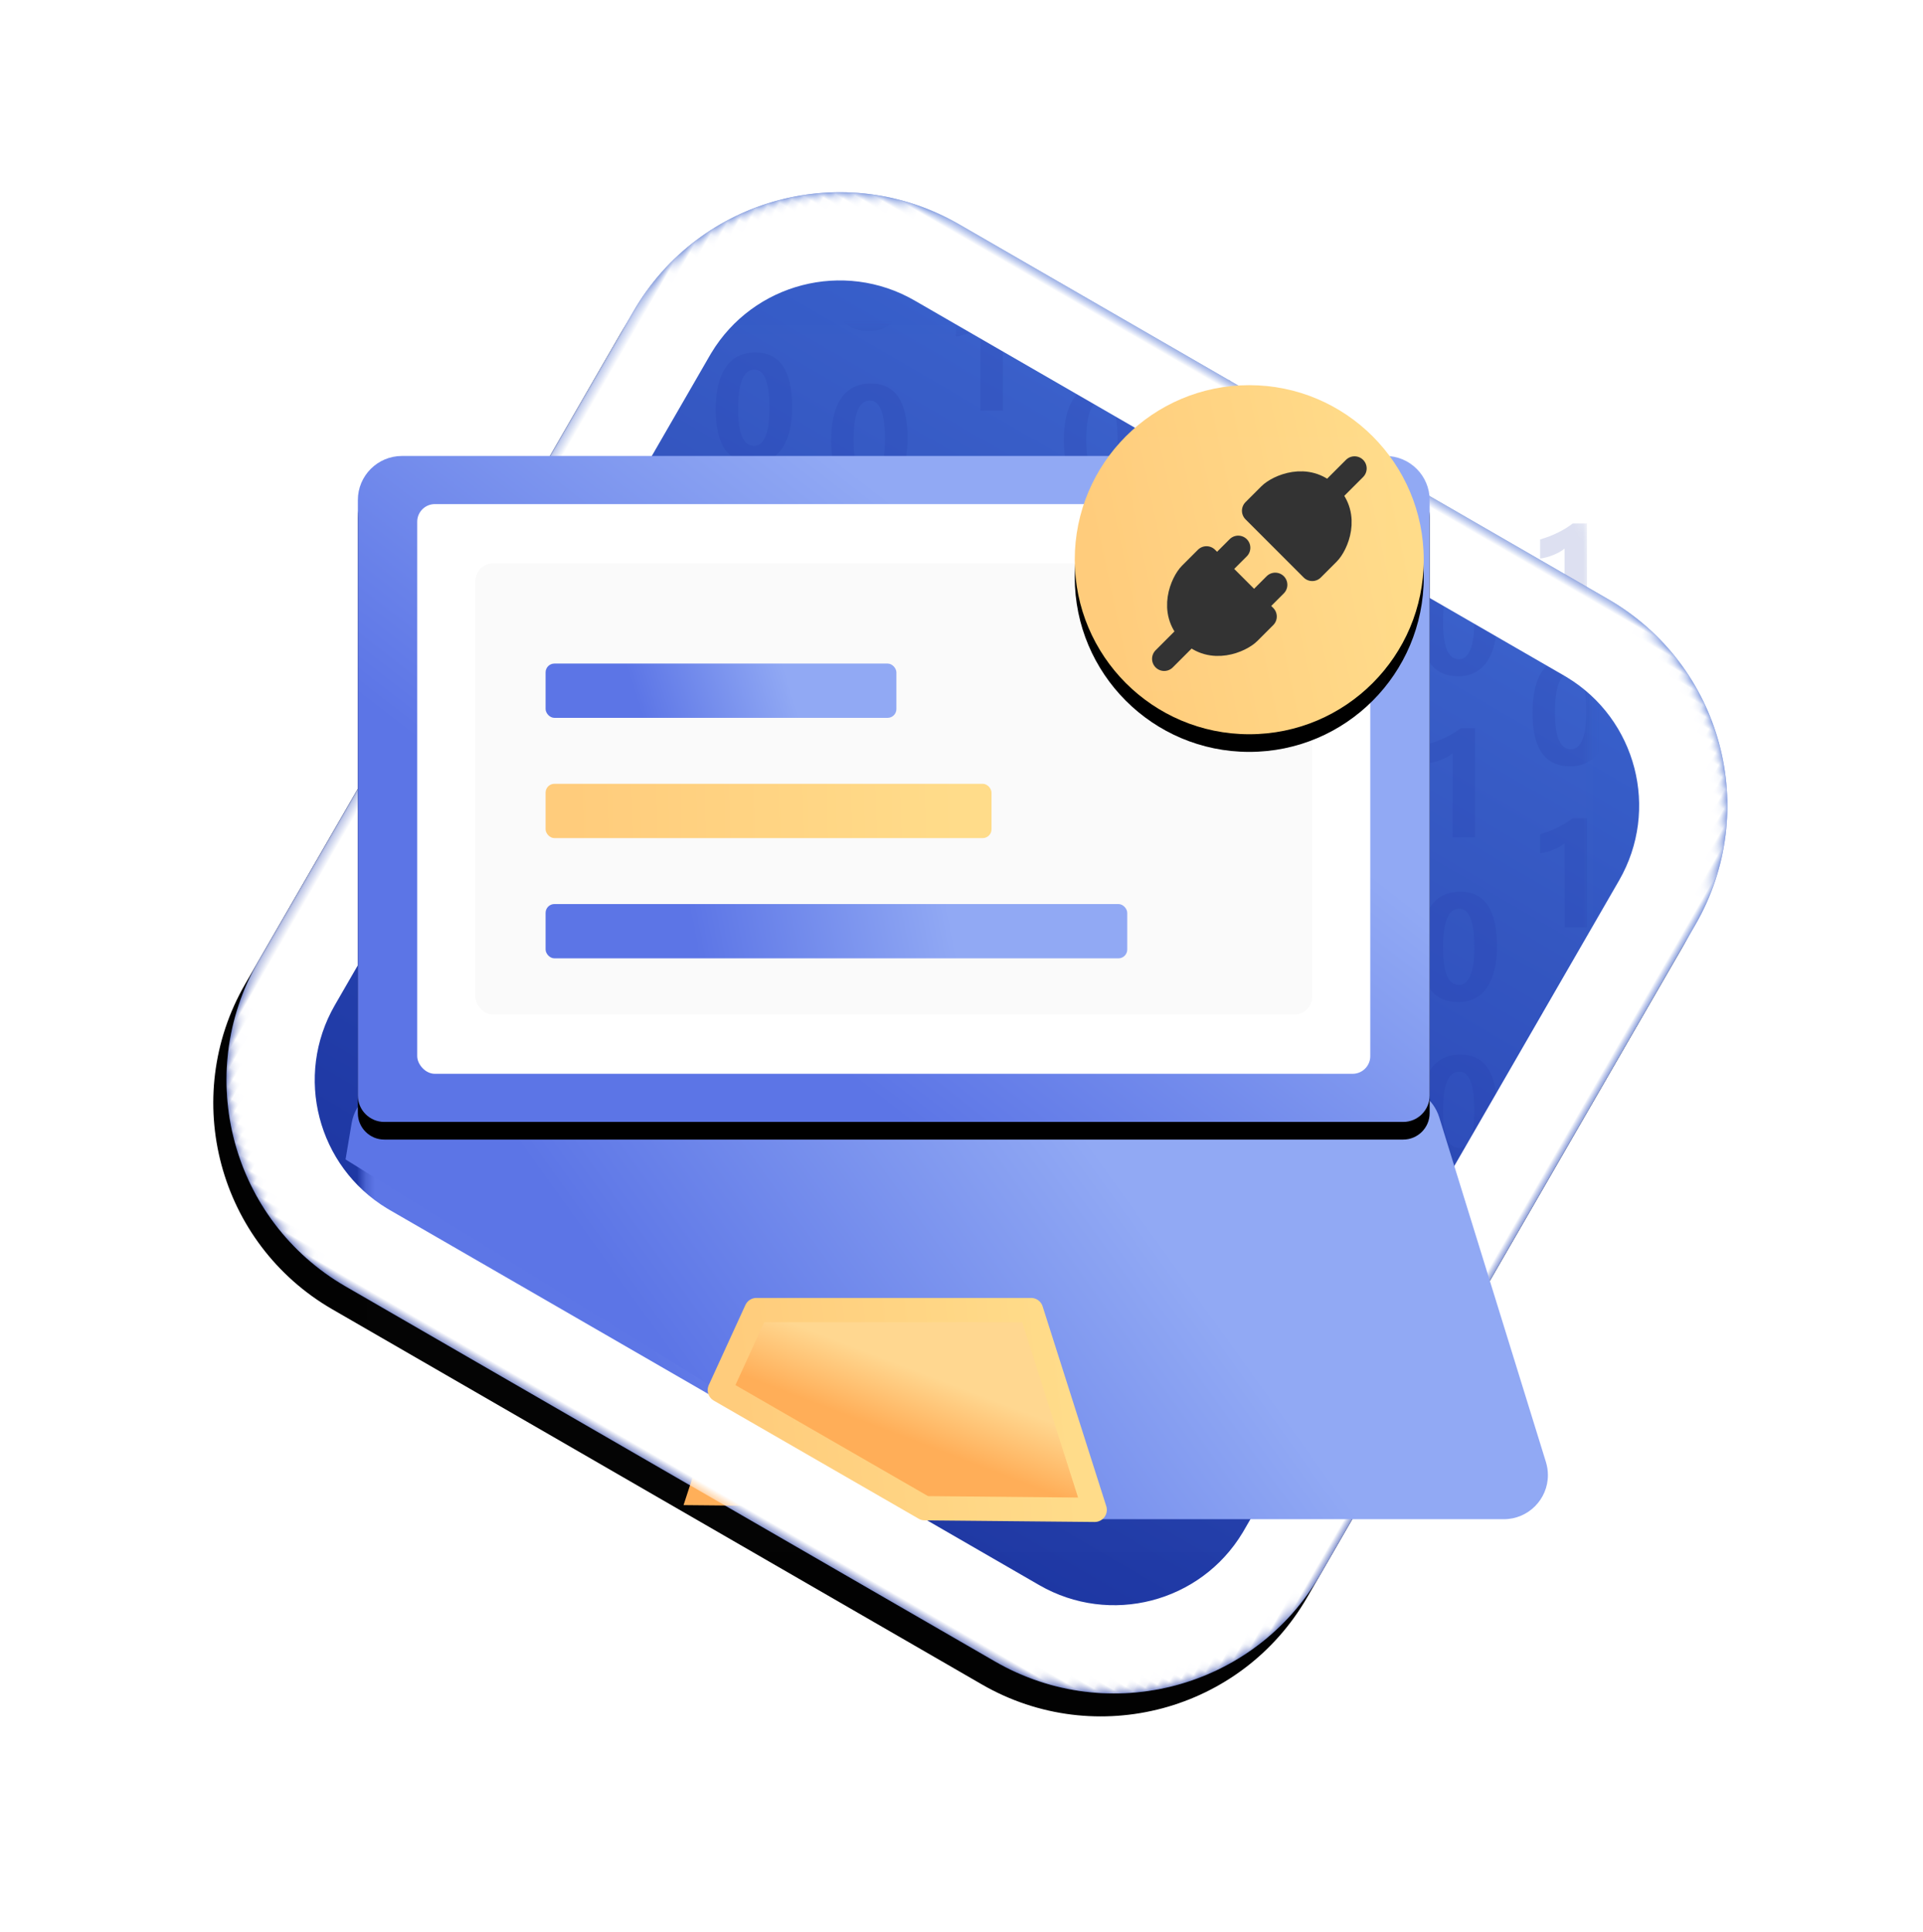 <?xml version="1.0" encoding="UTF-8"?>
<svg width="218px" height="219px" viewBox="0 0 218 219" version="1.1" xmlns="http://www.w3.org/2000/svg" xmlns:xlink="http://www.w3.org/1999/xlink">
    <title>编组 10</title>
    <defs>
        <linearGradient x1="50%" y1="0%" x2="50%" y2="100%" id="linearGradient-1">
            <stop stop-color="#3861CD" offset="0%"></stop>
            <stop stop-color="#1A329F" offset="100%"></stop>
        </linearGradient>
        <path d="M57.277,25.442 L142.295,25.442 C157.207,25.442 169.295,37.53 169.295,52.442 L169.295,137.459 C169.295,152.371 157.207,164.459 142.295,164.459 L57.277,164.459 C42.366,164.459 30.277,152.371 30.277,137.459 L30.277,52.442 C30.277,37.53 42.366,25.442 57.277,25.442 Z" id="path-2"></path>
        <filter x="-11.9%" y="-9.7%" width="123.7%" height="123.7%" filterUnits="objectBoundingBox" id="filter-4">
            <feOffset dx="0" dy="3" in="SourceAlpha" result="shadowOffsetOuter1"></feOffset>
            <feGaussianBlur stdDeviation="5" in="shadowOffsetOuter1" result="shadowBlurOuter1"></feGaussianBlur>
            <feColorMatrix values="0 0 0 0 0.114   0 0 0 0 0.212   0 0 0 0 0.655  0 0 0 0.215 0" type="matrix" in="shadowBlurOuter1"></feColorMatrix>
        </filter>
        <filter x="-8.8%" y="-10.2%" width="117.6%" height="120.3%" filterUnits="objectBoundingBox" id="filter-5">
            <feOffset dx="0" dy="0" in="SourceAlpha" result="shadowOffsetOuter1"></feOffset>
            <feGaussianBlur stdDeviation="3" in="shadowOffsetOuter1" result="shadowBlurOuter1"></feGaussianBlur>
            <feColorMatrix values="0 0 0 0 0.45   0 0 0 0 0.538   0 0 0 0 0.939  0 0 0 1 0" type="matrix" in="shadowBlurOuter1" result="shadowMatrixOuter1"></feColorMatrix>
            <feMerge>
                <feMergeNode in="shadowMatrixOuter1"></feMergeNode>
                <feMergeNode in="SourceGraphic"></feMergeNode>
            </feMerge>
        </filter>
        <linearGradient x1="70.069%" y1="44.125%" x2="25.209%" y2="55.683%" id="linearGradient-6">
            <stop stop-color="#91A9F4" offset="0%"></stop>
            <stop stop-color="#5C75E6" offset="100%"></stop>
        </linearGradient>
        <linearGradient x1="70.069%" y1="32.969%" x2="25.209%" y2="66.472%" id="linearGradient-7">
            <stop stop-color="#91A9F4" offset="0%"></stop>
            <stop stop-color="#5C75E6" offset="100%"></stop>
        </linearGradient>
        <filter id="filter-8">
            <feColorMatrix in="SourceGraphic" type="matrix" values="0 0 0 0 0.792 0 0 0 0 0.83 0 0 0 0 1 0 0 0 1 0"></feColorMatrix>
        </filter>
        <filter x="-10.6%" y="-11.6%" width="119.3%" height="121.8%" filterUnits="objectBoundingBox" id="filter-9">
            <feOffset dx="0" dy="0" in="SourceAlpha" result="shadowOffsetOuter1"></feOffset>
            <feGaussianBlur stdDeviation="3" in="shadowOffsetOuter1" result="shadowBlurOuter1"></feGaussianBlur>
            <feColorMatrix values="0 0 0 0 0.45   0 0 0 0 0.538   0 0 0 0 0.939  0 0 0 1 0" type="matrix" in="shadowBlurOuter1" result="shadowMatrixOuter1"></feColorMatrix>
            <feMerge>
                <feMergeNode in="shadowMatrixOuter1"></feMergeNode>
                <feMergeNode in="SourceGraphic"></feMergeNode>
            </feMerge>
        </filter>
        <linearGradient x1="70.069%" y1="44.054%" x2="25.209%" y2="55.751%" id="linearGradient-10">
            <stop stop-color="#91A9F4" offset="0%"></stop>
            <stop stop-color="#5C75E6" offset="100%"></stop>
        </linearGradient>
        <linearGradient x1="70.069%" y1="31.822%" x2="25.209%" y2="67.582%" id="linearGradient-11">
            <stop stop-color="#91A9F4" offset="0%"></stop>
            <stop stop-color="#5C75E6" offset="100%"></stop>
        </linearGradient>
        <path d="M6.396,0 L117.899,0 C120.66,-5.07265313e-16 122.899,2.239 122.899,5 L122.899,72.476 C122.899,74.133 121.556,75.476 119.899,75.476 L4.396,75.476 C2.739,75.476 1.396,74.133 1.396,72.476 L1.396,5 C1.396,2.239 3.634,-3.80913106e-16 6.396,0 Z" id="path-12"></path>
        <filter x="-5.8%" y="-6.6%" width="111.5%" height="118.5%" filterUnits="objectBoundingBox" id="filter-13">
            <feOffset dx="0" dy="2" in="SourceAlpha" result="shadowOffsetOuter1"></feOffset>
            <feGaussianBlur stdDeviation="2" in="shadowOffsetOuter1" result="shadowBlurOuter1"></feGaussianBlur>
            <feColorMatrix values="0 0 0 0 0.174   0 0 0 0 0.291   0 0 0 0 0.821  0 0 0 0.5 0" type="matrix" in="shadowBlurOuter1"></feColorMatrix>
        </filter>
        <linearGradient x1="66.849%" y1="40.682%" x2="50%" y2="64.192%" id="linearGradient-14">
            <stop stop-color="#FFD790" offset="0%"></stop>
            <stop stop-color="#FFAE58" offset="100%"></stop>
        </linearGradient>
        <linearGradient x1="93.284%" y1="44.732%" x2="5.775%" y2="50%" id="linearGradient-15">
            <stop stop-color="#FFDC8A" offset="0%"></stop>
            <stop stop-color="#FFCC7C" offset="100%"></stop>
        </linearGradient>
        <linearGradient x1="70.069%" y1="48.872%" x2="25.209%" y2="51.091%" id="linearGradient-16">
            <stop stop-color="#91A9F4" offset="0%"></stop>
            <stop stop-color="#5C75E6" offset="100%"></stop>
        </linearGradient>
        <linearGradient x1="93.284%" y1="49.725%" x2="5.775%" y2="50%" id="linearGradient-17">
            <stop stop-color="#FFDC8A" offset="0%"></stop>
            <stop stop-color="#FFCC7C" offset="100%"></stop>
        </linearGradient>
        <linearGradient x1="70.069%" y1="49.59%" x2="25.209%" y2="50.397%" id="linearGradient-18">
            <stop stop-color="#91A9F4" offset="0%"></stop>
            <stop stop-color="#5C75E6" offset="100%"></stop>
        </linearGradient>
        <linearGradient x1="93.284%" y1="31.439%" x2="5.775%" y2="50%" id="linearGradient-19">
            <stop stop-color="#FFDC8A" offset="0%"></stop>
            <stop stop-color="#FFCC7C" offset="100%"></stop>
        </linearGradient>
        <circle id="path-20" cx="19.781" cy="19.781" r="19.781"></circle>
        <filter x="-17.7%" y="-12.6%" width="135.4%" height="135.4%" filterUnits="objectBoundingBox" id="filter-21">
            <feOffset dx="0" dy="2" in="SourceAlpha" result="shadowOffsetOuter1"></feOffset>
            <feGaussianBlur stdDeviation="2" in="shadowOffsetOuter1" result="shadowBlurOuter1"></feGaussianBlur>
            <feColorMatrix values="0 0 0 0 1   0 0 0 0 0.741   0 0 0 0 0.427  0 0 0 1 0" type="matrix" in="shadowBlurOuter1"></feColorMatrix>
        </filter>
        <filter id="filter-22">
            <feColorMatrix in="SourceGraphic" type="matrix" values="0 0 0 0 1 0 0 0 0 1 0 0 0 0 1 0 0 0 1 0"></feColorMatrix>
        </filter>
    </defs>
    <g id="页面-1" stroke="none" stroke-width="1" fill="none" fill-rule="evenodd">
        <g id="官网备份" transform="translate(-429, -1124)">
            <g id="编组-10" transform="translate(439.965, 1135.903)">
                <mask id="mask-3" fill="white">
                    <use xlink:href="#path-2"></use>
                </mask>
                <g id="矩形" transform="translate(99.786, 94.951) rotate(-330) translate(-99.786, -94.951) ">
                    <use fill="black" fill-opacity="1" filter="url(#filter-4)" xlink:href="#path-2"></use>
                    <use fill="url(#linearGradient-1)" fill-rule="evenodd" xlink:href="#path-2"></use>
                </g>
                <g id="笔记本_laptop" mask="url(#mask-3)">
                    <g transform="translate(0, 12.407)">
                        <rect id="矩形" fill-opacity="0.01" fill="#FFFFFF" fill-rule="nonzero" x="0" y="0" width="177.593" height="177.593"></rect>
                        <g id="编组-6" filter="url(#filter-5)" stroke-width="1" fill="none" fill-rule="evenodd" transform="translate(26.597, 29.599)">
                            <path d="M1.916,73.57 L0,79.797 L0,79.797 L27.321,99.594 C27.442,99.681 27.566,99.763 27.694,99.839 L58.378,118.139 L58.378,118.139 L129.427,118.139 C132.188,118.139 134.427,115.9 134.427,113.139 C134.427,112.64 134.352,112.145 134.206,111.668 L122.483,73.57 C121.838,71.472 119.899,70.041 117.704,70.041 L6.695,70.041 C4.5,70.041 2.562,71.472 1.916,73.57 Z" id="路径" fill="url(#linearGradient-6)"></path>
                            <path d="M8.002,0 L116.397,0 C119.159,-5.07265313e-16 121.397,2.239 121.397,5 L121.397,70.997 C121.397,72.654 120.054,73.997 118.397,73.997 L6.002,73.997 C4.345,73.997 3.002,72.654 3.002,70.997 L3.002,5 C3.002,2.239 5.241,-1.26909153e-15 8.002,0 Z" id="矩形" fill="#FFFFFF" fill-rule="nonzero"></path>
                            <rect id="矩形" fill="url(#linearGradient-7)" fill-rule="nonzero" x="9.56" y="5.348" width="105.279" height="63.3" rx="2"></rect>
                            <polygon id="路径" fill="#FFAE58" fill-rule="nonzero" points="47.03 94.9 77.369 94.9 84.399 117.099 39.928 116.67"></polygon>
                        </g>
                    </g>
                </g>
                <g filter="url(#filter-8)" id="编组-7" opacity="0.15">
                    <g mask="url(#mask-3)">
                        <g transform="translate(69.553, -10.06)" fill="#1A329F" fill-rule="nonzero">
                            <path d="M4.875,50.62 C6.302,50.62 7.393,50.069 8.148,48.967 C8.904,47.866 9.281,46.302 9.281,44.276 C9.281,40.161 7.891,38.104 5.109,38.104 C3.651,38.104 2.536,38.656 1.766,39.76 C0.995,40.864 0.609,42.463 0.609,44.557 C0.609,48.599 2.031,50.62 4.875,50.62 Z M4.953,48.682 C3.76,48.682 3.164,47.286 3.164,44.495 C3.164,41.526 3.776,40.041 5,40.041 C6.141,40.041 6.711,41.484 6.711,44.37 C6.711,47.245 6.125,48.682 4.953,48.682 Z" id="0"></path>
                            <path d="M17.964,35.674 C19.391,35.674 20.482,35.123 21.237,34.021 C21.993,32.92 22.37,31.356 22.37,29.33 C22.37,25.215 20.98,23.158 18.198,23.158 C16.74,23.158 15.625,23.71 14.855,24.814 C14.084,25.918 13.698,27.517 13.698,29.611 C13.698,33.653 15.12,35.674 17.964,35.674 Z M18.042,33.736 C16.849,33.736 16.253,32.34 16.253,29.549 C16.253,26.58 16.865,25.095 18.089,25.095 C19.23,25.095 19.8,26.538 19.8,29.424 C19.8,32.299 19.214,33.736 18.042,33.736 Z" id="0"></path>
                            <path d="M31.053,26.442 C32.48,26.442 33.571,25.891 34.326,24.79 C35.082,23.688 35.459,22.125 35.459,20.099 C35.459,15.984 34.069,13.927 31.287,13.927 C29.829,13.927 28.714,14.479 27.944,15.583 C27.173,16.687 26.787,18.286 26.787,20.38 C26.787,24.421 28.209,26.442 31.053,26.442 Z M31.131,24.505 C29.938,24.505 29.342,23.109 29.342,20.317 C29.342,17.349 29.954,15.864 31.178,15.864 C32.319,15.864 32.889,17.307 32.889,20.192 C32.889,23.067 32.303,24.505 31.131,24.505 Z" id="0"></path>
                            <path d="M17.964,54.136 C19.391,54.136 20.482,53.585 21.237,52.484 C21.993,51.382 22.37,49.818 22.37,47.792 C22.37,43.678 20.98,41.621 18.198,41.621 C16.74,41.621 15.625,42.173 14.855,43.277 C14.084,44.381 13.698,45.98 13.698,48.074 C13.698,52.115 15.12,54.136 17.964,54.136 Z M18.042,52.199 C16.849,52.199 16.253,50.803 16.253,48.011 C16.253,45.042 16.865,43.558 18.089,43.558 C19.23,43.558 19.8,45.001 19.8,47.886 C19.8,50.761 19.214,52.199 18.042,52.199 Z" id="0"></path>
                            <path d="M44.339,54.136 C45.766,54.136 46.857,53.585 47.613,52.484 C48.368,51.382 48.745,49.818 48.745,47.792 C48.745,43.678 47.355,41.621 44.574,41.621 C43.115,41.621 42.001,42.173 41.23,43.277 C40.459,44.381 40.074,45.98 40.074,48.074 C40.074,52.115 41.495,54.136 44.339,54.136 Z M44.417,52.199 C43.225,52.199 42.628,50.803 42.628,48.011 C42.628,45.042 43.24,43.558 44.464,43.558 C45.605,43.558 46.175,45.001 46.175,47.886 C46.175,50.761 45.589,52.199 44.417,52.199 Z" id="0"></path>
                            <path d="M84.781,74.797 C86.208,74.797 87.299,74.246 88.055,73.144 C88.81,72.043 89.187,70.479 89.187,68.453 C89.187,64.338 87.797,62.281 85.016,62.281 C83.557,62.281 82.443,62.833 81.672,63.937 C80.901,65.042 80.516,66.641 80.516,68.734 C80.516,72.776 81.937,74.797 84.781,74.797 Z M84.859,72.859 C83.667,72.859 83.07,71.463 83.07,68.672 C83.07,65.703 83.682,64.219 84.906,64.219 C86.047,64.219 86.617,65.661 86.617,68.547 C86.617,71.422 86.031,72.859 84.859,72.859 Z" id="0"></path>
                            <path d="M97.476,85.006 C98.903,85.006 99.994,84.455 100.749,83.354 C101.504,82.252 101.882,80.688 101.882,78.662 C101.882,74.548 100.491,72.49 97.71,72.49 C96.252,72.49 95.137,73.042 94.366,74.146 C93.595,75.251 93.21,76.85 93.21,78.943 C93.21,82.985 94.632,85.006 97.476,85.006 Z M97.554,83.068 C96.361,83.068 95.765,81.673 95.765,78.881 C95.765,75.912 96.377,74.428 97.601,74.428 C98.741,74.428 99.312,75.87 99.312,78.756 C99.312,81.631 98.726,83.068 97.554,83.068 Z" id="0"></path>
                            <path d="M84.781,111.722 C86.208,111.722 87.299,111.171 88.055,110.07 C88.81,108.968 89.187,107.404 89.187,105.378 C89.187,101.264 87.797,99.206 85.016,99.206 C83.557,99.206 82.443,99.759 81.672,100.863 C80.901,101.967 80.516,103.566 80.516,105.66 C80.516,109.701 81.937,111.722 84.781,111.722 Z M84.859,109.785 C83.667,109.785 83.07,108.389 83.07,105.597 C83.07,102.628 83.682,101.144 84.906,101.144 C86.047,101.144 86.617,102.587 86.617,105.472 C86.617,108.347 86.031,109.785 84.859,109.785 Z" id="0"></path>
                            <path d="M84.781,130.185 C86.208,130.185 87.299,129.634 88.055,128.532 C88.81,127.431 89.187,125.867 89.187,123.841 C89.187,119.726 87.797,117.669 85.016,117.669 C83.557,117.669 82.443,118.221 81.672,119.325 C80.901,120.429 80.516,122.028 80.516,124.122 C80.516,128.164 81.937,130.185 84.781,130.185 Z M84.859,128.247 C83.667,128.247 83.07,126.851 83.07,124.06 C83.07,121.091 83.682,119.607 84.906,119.607 C86.047,119.607 86.617,121.049 86.617,123.935 C86.617,126.81 86.031,128.247 84.859,128.247 Z" id="0"></path>
                            <path d="M6.789,33.803 L6.789,21.436 L5.18,21.436 C4.138,22.227 2.904,22.832 1.477,23.248 L1.477,23.248 L1.477,25.412 C1.93,25.36 2.427,25.226 2.969,25.01 C3.51,24.794 3.938,24.55 4.25,24.279 L4.25,24.279 L4.25,33.803 L6.789,33.803 Z" id="1"></path>
                            <path d="M19.878,17 L19.878,4.633 L18.269,4.633 C17.227,5.424 15.993,6.029 14.566,6.445 L14.566,6.445 L14.566,8.609 C15.019,8.557 15.516,8.423 16.058,8.207 C16.599,7.991 17.026,7.747 17.339,7.477 L17.339,7.477 L17.339,17 L19.878,17 Z" id="1"></path>
                            <path d="M33.164,44.694 L33.164,32.327 L31.555,32.327 C30.513,33.118 29.279,33.723 27.852,34.139 L27.852,34.139 L27.852,36.303 C28.305,36.251 28.802,36.117 29.344,35.901 C29.886,35.685 30.313,35.441 30.625,35.171 L30.625,35.171 L30.625,44.694 L33.164,44.694 Z" id="1"></path>
                            <path d="M86.695,93.048 L86.695,80.681 L85.086,80.681 C84.044,81.473 82.81,82.077 81.383,82.494 L81.383,82.494 L81.383,84.658 C81.836,84.606 82.333,84.472 82.875,84.256 C83.417,84.039 83.844,83.796 84.156,83.525 L84.156,83.525 L84.156,93.048 L86.695,93.048 Z" id="1"></path>
                            <path d="M46.056,37.32 L46.056,24.952 L44.447,24.952 C43.405,25.744 42.171,26.348 40.744,26.765 L40.744,26.765 L40.744,28.929 C41.197,28.877 41.694,28.743 42.236,28.527 C42.777,28.31 43.204,28.067 43.517,27.796 L43.517,27.796 L43.517,37.32 L46.056,37.32 Z" id="1"></path>
                            <path d="M58.948,53.584 L58.948,41.217 L57.338,41.217 C56.297,42.009 55.062,42.613 53.635,43.03 L53.635,43.03 L53.635,45.194 C54.088,45.142 54.586,45.007 55.127,44.791 C55.669,44.575 56.096,44.332 56.409,44.061 L56.409,44.061 L56.409,53.584 L58.948,53.584 Z" id="1"></path>
                            <path d="M99.39,69.849 L99.39,57.482 L97.78,57.482 C96.739,58.273 95.504,58.878 94.077,59.294 L94.077,59.294 L94.077,61.458 C94.53,61.406 95.028,61.272 95.569,61.056 C96.111,60.84 96.538,60.596 96.851,60.326 L96.851,60.326 L96.851,69.849 L99.39,69.849 Z" id="1"></path>
                            <path d="M99.39,103.258 L99.39,90.89 L97.78,90.89 C96.739,91.682 95.504,92.286 94.077,92.703 L94.077,92.703 L94.077,94.867 C94.53,94.815 95.028,94.681 95.569,94.465 C96.111,94.248 96.538,94.005 96.851,93.734 L96.851,93.734 L96.851,103.258 L99.39,103.258 Z" id="1"></path>
                            <path d="M99.39,123.577 L99.39,111.21 L97.78,111.21 C96.739,112.002 95.504,112.606 94.077,113.022 L94.077,113.022 L94.077,115.187 C94.53,115.134 95.028,115 95.569,114.784 C96.111,114.568 96.538,114.325 96.851,114.054 L96.851,114.054 L96.851,123.577 L99.39,123.577 Z" id="1"></path>
                            <path d="M33.164,62.816 L33.164,50.448 L31.555,50.448 C30.513,51.24 29.279,51.844 27.852,52.261 L27.852,52.261 L27.852,54.425 C28.305,54.373 28.802,54.239 29.344,54.023 C29.886,53.806 30.313,53.563 30.625,53.292 L30.625,53.292 L30.625,62.816 L33.164,62.816 Z" id="1"></path>
                        </g>
                    </g>
                </g>
                <path d="M142.295,25.442 C157.207,25.442 169.295,37.53 169.295,52.442 L169.295,137.459 C169.295,152.371 157.207,164.459 142.295,164.459 L57.277,164.459 C42.366,164.459 30.277,152.371 30.277,137.459 L30.277,52.442 C30.277,37.53 42.366,25.442 57.277,25.442 L142.295,25.442 Z M142.295,35.442 L57.277,35.442 C47.996,35.442 40.453,42.879 40.28,52.119 L40.277,52.442 L40.277,137.459 C40.277,146.74 47.715,154.284 56.954,154.456 L57.277,154.459 L142.295,154.459 C151.576,154.459 159.12,147.022 159.292,137.782 L159.295,137.459 L159.295,52.442 C159.295,43.161 151.858,35.617 142.618,35.445 L142.295,35.442 Z" id="矩形" fill="#FFFFFF" fill-rule="nonzero" mask="url(#mask-3)" transform="translate(99.786, 94.951) rotate(-330) translate(-99.786, -94.951) "></path>
                <g id="笔记本_laptop备份" transform="translate(0, 12.407)">
                    <rect id="矩形" fill-opacity="0.01" fill="#FFFFFF" fill-rule="nonzero" x="0" y="0" width="177.593" height="177.593"></rect>
                    <g id="编组-6" filter="url(#filter-9)" transform="translate(28.207, 27.366)">
                        <path d="M0.693,75.61 L0,79.727 L0,79.727 L65.771,120.5 L131.305,120.5 C134.066,120.5 136.305,118.261 136.305,115.5 C136.305,114.999 136.229,114.5 136.081,114.021 L123.989,74.962 C123.341,72.868 121.405,71.441 119.213,71.441 L5.624,71.441 C3.183,71.441 1.099,73.203 0.693,75.61 Z" id="路径" fill="url(#linearGradient-10)"></path>
                        <g id="矩形" fill-rule="nonzero">
                            <use fill="black" fill-opacity="1" filter="url(#filter-13)" xlink:href="#path-12"></use>
                            <use fill="url(#linearGradient-11)" xlink:href="#path-12"></use>
                        </g>
                        <rect id="矩形" fill="#FFFFFF" fill-rule="nonzero" x="8.126" y="5.455" width="108.042" height="64.566" rx="2"></rect>
                        <rect id="矩形" fill="#FAFAFA" fill-rule="nonzero" x="14.715" y="12.181" width="94.864" height="51.114" rx="2"></rect>
                        <polygon id="路径" stroke="url(#linearGradient-15)" stroke-width="2.75" fill="url(#linearGradient-14)" fill-rule="nonzero" stroke-linecap="round" stroke-linejoin="round" points="46.58 96.797 77.715 96.797 84.929 119.44 65.66 119.255 42.429 105.866"></polygon>
                    </g>
                </g>
                <rect id="矩形" fill="url(#linearGradient-16)" x="50.886" y="63.3" width="39.768" height="6.154" rx="1"></rect>
                <rect id="矩形备份-5" fill="url(#linearGradient-17)" x="50.886" y="76.928" width="50.552" height="6.154" rx="1"></rect>
                <rect id="矩形备份-6" fill="url(#linearGradient-18)" x="50.886" y="90.555" width="65.938" height="6.154" rx="1"></rect>
                <g id="编组-9" transform="translate(110.874, 31.749)">
                    <g id="椭圆形">
                        <use fill="black" fill-opacity="1" filter="url(#filter-21)" xlink:href="#path-20"></use>
                        <use fill="url(#linearGradient-19)" fill-rule="evenodd" xlink:href="#path-20"></use>
                    </g>
                    <g filter="url(#filter-22)" id="编组-8">
                        <g transform="translate(6.542, 5.84)">
                            <rect id="矩形" fill-opacity="0.01" fill="#FFFFFF" fill-rule="nonzero" x="0" y="0" width="28.773" height="28.773"></rect>
                            <path d="M22.179,13.188 L20.381,14.986 L13.787,8.392 L15.585,6.594 C16.484,5.695 19.781,4.196 22.179,6.594 C24.577,8.992 23.078,12.288 22.179,13.188 Z" id="路径" stroke="#333333" stroke-width="2.75" fill="#333333" fill-rule="nonzero" stroke-linecap="round" stroke-linejoin="round"></path>
                            <line x1="25.176" y1="3.597" x2="22.179" y2="6.594" id="路径" stroke="#333333" stroke-width="2.75" stroke-linecap="round" stroke-linejoin="round"></line>
                            <path d="M6.594,15.585 L8.392,13.787 L14.986,20.381 L13.188,22.179 C12.288,23.078 8.992,24.577 6.594,22.179 C4.196,19.781 5.695,16.484 6.594,15.585 Z" id="路径" stroke="#333333" stroke-width="2.75" fill="#333333" fill-rule="nonzero" stroke-linecap="round" stroke-linejoin="round"></path>
                            <line x1="13.787" y1="19.182" x2="16.185" y2="16.784" id="路径" stroke="#333333" stroke-width="2.75" stroke-linecap="round" stroke-linejoin="round"></line>
                            <line x1="3.597" y1="25.176" x2="6.594" y2="22.179" id="路径" stroke="#333333" stroke-width="2.75" stroke-linecap="round" stroke-linejoin="round"></line>
                            <line x1="9.591" y1="14.986" x2="11.989" y2="12.588" id="路径" stroke="#333333" stroke-width="2.75" stroke-linecap="round" stroke-linejoin="round"></line>
                        </g>
                    </g>
                </g>
            </g>
        </g>
    </g>
</svg>